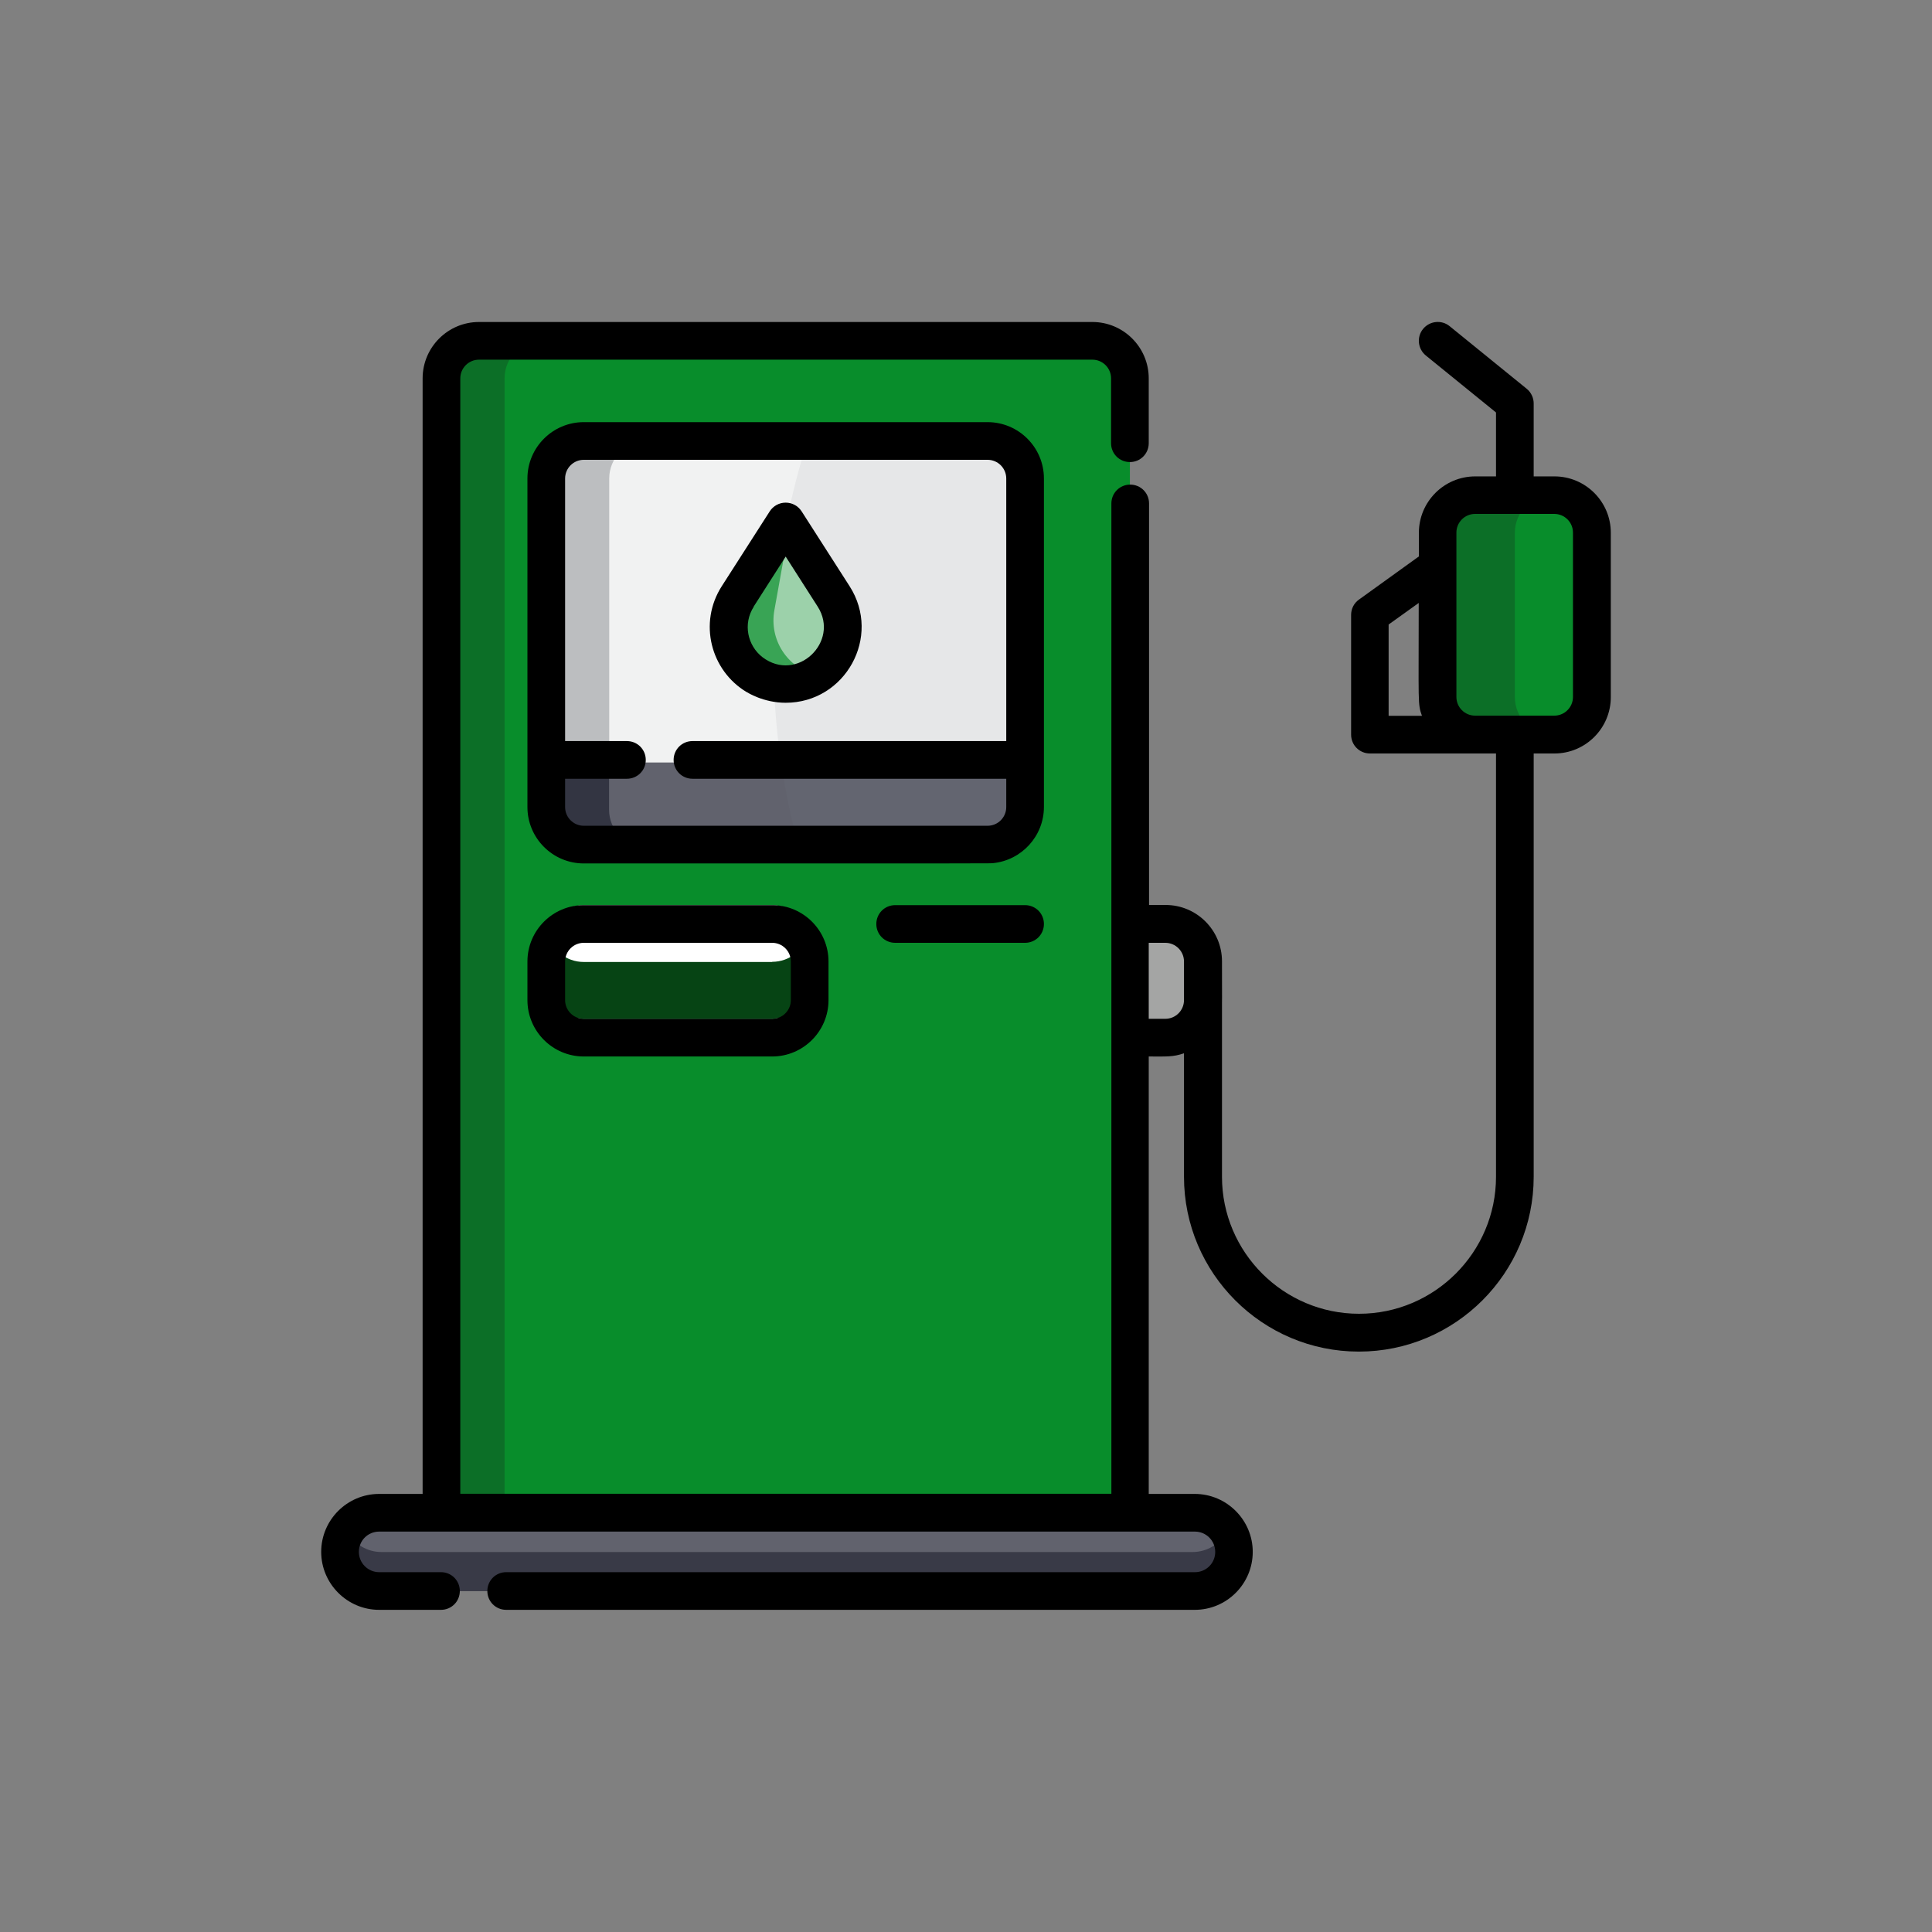 <?xml version="1.0" encoding="UTF-8"?>
<svg id="Layer_1" data-name="Layer 1" xmlns="http://www.w3.org/2000/svg" viewBox="0 0 120 120">
  <rect x="0" y="0" width="120" height="120" fill="#808080" stroke="none"/>
  <defs>
    <style>
      .cls-1 {
        fill: #fff;
      }

      .cls-2 {
        fill: #0c6f27;
      }

      .cls-3 {
        fill: #636570;
      }

      .cls-4 {
        fill: #393a47;
      }

      .cls-5 {
        fill: #064414;
      }

      .cls-6 {
        fill: #333542;
      }

      .cls-7 {
        fill: #f1f2f2;
      }

      .cls-8 {
        fill: #61626d;
      }

      .cls-9 {
        fill: #39a455;
      }

      .cls-10 {
        fill: #a4a5a4;
      }

      .cls-11 {
        fill: #088d2b;
      }

      .cls-12 {
        fill: #e6e7e8;
      }

      .cls-13 {
        fill: #9cd1aa;
      }

      .cls-14 {
        fill: #bcbec0;
      }
    </style>
  </defs>
  <path class="cls-11" d="m70.18,93.97V23.5c0-1.29-1.04-2.33-2.33-2.33H29.75c-1.29,0-2.33,1.04-2.33,2.33v70.46h42.76Z"/>
  <path class="cls-2" d="m33.67,21.17h-3.92c-1.29,0-2.33,1.04-2.33,2.33v70.46h3.92V23.5c0-1.29,1.04-2.33,2.33-2.33Z"/>
  <path class="cls-8" d="m74.06,98.83H23.7c-1.34,0-2.43-1.09-2.43-2.43s1.09-2.43,2.43-2.43h50.36c1.34,0,2.43,1.09,2.43,2.43s-1.09,2.43-2.43,2.43Z"/>
  <path class="cls-4" d="m74.06,96.4H23.7c-.9,0-1.68-.49-2.1-1.21-.94,1.62.24,3.64,2.1,3.64h50.36c1.87,0,3.04-2.03,2.1-3.64-.42.73-1.2,1.21-2.1,1.21Z"/>
  <path class="cls-7" d="m61.34,27.39h-25.08c-1.29,0-2.33,1.04-2.33,2.33v17.97h29.74v-17.97c0-1.29-1.04-2.33-2.33-2.33Z"/>
  <path class="cls-12" d="m61.34,27.39h-11.19c-2.1,6.56-2.63,13.53-1.59,20.3h15.11v-17.97c0-1.29-1.04-2.33-2.33-2.33Z"/>
  <path class="cls-1" d="m50.29,60.95c0,1.29-1.04,2.33-2.33,2.33h-11.7c-1.29,0-2.33-1.04-2.33-2.33v-2.4c0-1.29,1.04-2.33,2.33-2.33h11.7c1.29,0,2.33,1.04,2.33,2.33v2.4Z"/>
  <path class="cls-5" d="m47.96,59.75h-11.7c-1.09,0-2.01-.75-2.26-1.77-.09.38-.07.33-.07,2.96,0,1.29,1.04,2.33,2.33,2.33h11.7c1.29,0,2.33-1.04,2.33-2.33v-2.4c0-.2-.03-.39-.07-.57-.25,1.01-1.17,1.77-2.26,1.77Z"/>
  <path class="cls-14" d="m40.17,27.39h-3.91c-1.29,0-2.33,1.04-2.33,2.33v17.97h3.91v-17.97c0-1.29,1.04-2.33,2.33-2.33Z"/>
  <path class="cls-10" d="m72.38,57.39h-2.2v7.06h2.2c1.29,0,2.33-1.04,2.33-2.33v-2.4c0-1.29-1.04-2.33-2.33-2.33Z"/>
  <path class="cls-11" d="m98.88,43.3c0,1.29-1.04,2.33-2.33,2.33h-4.92c-1.29,0-2.33-1.04-2.33-2.33v-10.21c0-1.29,1.04-2.33,2.33-2.33h4.92c1.29,0,2.33,1.04,2.33,2.33v10.21Z"/>
  <path class="cls-2" d="m94.09,43.3v-10.21c0-1.29,1.04-2.33,2.33-2.33h-4.79c-1.29,0-2.33,1.04-2.33,2.33v10.21c0,1.29,1.04,2.33,2.33,2.33h4.79c-1.29,0-2.33-1.04-2.33-2.33Z"/>
  <path class="cls-13" d="m51.77,37.05l-2.32-3.62c-.31-.48-1.01-.48-1.32,0l-2.32,3.62c-.71,1.1-.79,2.58,0,3.81,1.37,2.14,4.55,2.19,5.95,0l.05-.08s0-.02.01-.02c.68-1.16.66-2.58-.06-3.71Z"/>
  <path class="cls-9" d="m48.1,37.89c.84-4.6.74-4.48,1.09-4.72-.37-.21-.83-.09-1.05.25l-2.32,3.62c-2.01,3.15,1.6,6.86,4.85,4.9-1.76-.47-2.91-2.2-2.57-4.05Z"/>
  <path class="cls-8" d="m33.93,47.36v2.93c0,1.29,1.04,2.33,2.33,2.33h25.08c1.29,0,2.33-1.04,2.33-2.33v-2.93h-29.74Z"/>
  <path class="cls-6" d="m37.83,50.29v-2.93h-3.91v2.93c0,1.29,1.04,2.33,2.33,2.33h3.91c-1.29,0-2.33-1.04-2.33-2.33Z"/>
  <path class="cls-3" d="m49.62,52.62h11.72c1.29,0,2.33-1.04,2.33-2.33v-2.93h-15.15c.26,1.79.63,3.55,1.1,5.27Z"/>
  <path d="m36.26,56.22c-1.93,0-3.5,1.57-3.5,3.5v2.4c0,1.93,1.57,3.5,3.5,3.5h11.7c1.93,0,3.5-1.57,3.5-3.5v-2.4c0-1.93-1.57-3.5-3.5-3.5h-11.7Zm12.86,3.5v2.4c0,.64-.52,1.16-1.16,1.16h-11.7c-.64,0-1.16-.52-1.16-1.16v-2.4c0-.64.52-1.16,1.16-1.16h11.7c.64,0,1.16.52,1.16,1.16Z"/>
  <path d="m55.6,56.22c-.65,0-1.17.52-1.17,1.17s.52,1.17,1.17,1.17h8.07c.65,0,1.17-.52,1.17-1.17s-.52-1.17-1.17-1.17h-8.07Z"/>
  <path d="m64.84,47.2v-17.48c0-1.93-1.57-3.5-3.5-3.5h-25.08c-1.93,0-3.5,1.57-3.5,3.5v20.41c0,1.93,1.57,3.5,3.5,3.5,26.86,0,25.17,0,25.43-.02,1.76-.18,3.15-1.67,3.15-3.49v-2.93h0Zm-3.5,4.09h-25.08c-.64,0-1.16-.52-1.16-1.16v-1.76h3.84c.65,0,1.17-.52,1.17-1.17s-.52-1.17-1.17-1.17h-3.84v-16.31c0-.64.52-1.16,1.16-1.16h25.08c.64,0,1.16.52,1.16,1.16v16.31h-19.49c-.65,0-1.17.52-1.17,1.17s.52,1.17,1.17,1.17h19.49v1.76c0,.64-.52,1.16-1.16,1.16Z"/>
  <path d="m96.55,29.59h-1.29v-4.53c0-.35-.16-.69-.43-.91l-4.79-3.89c-.5-.41-1.24-.33-1.65.17-.41.5-.33,1.24.17,1.65l4.36,3.54v3.97h-1.29c-1.93,0-3.5,1.57-3.5,3.5v1.47l-3.72,2.68c-.31.22-.49.57-.49.95v7.44c0,.65.52,1.17,1.17,1.17h7.83v26.29c0,4.69-3.82,8.51-8.51,8.51s-8.51-3.82-8.51-8.51v-10.61s0-.09,0-.14c.01-.18,0-.02,0-2.63,0-1.93-1.57-3.5-3.5-3.5h-1.03v-24.94c0-.65-.52-1.17-1.17-1.17s-1.17.52-1.17,1.17v61.51H28.59V23.5c0-.64.52-1.16,1.16-1.16h38.1c.64,0,1.16.52,1.16,1.16v4.03c0,.65.52,1.17,1.17,1.17s1.17-.52,1.17-1.17v-4.03c0-1.93-1.57-3.5-3.5-3.5H29.75c-1.93,0-3.5,1.57-3.5,3.5v69.29h-2.7c-1.99,0-3.6,1.62-3.6,3.6s1.62,3.6,3.6,3.6h3.84c.65,0,1.17-.52,1.17-1.17s-.52-1.17-1.17-1.17h-3.84c-.69,0-1.26-.56-1.26-1.26s.56-1.26,1.26-1.26h50.67c.69,0,1.26.56,1.26,1.26s-.56,1.26-1.26,1.26H31.44c-.65,0-1.17.52-1.17,1.17s.52,1.17,1.17,1.17h42.77c1.99,0,3.6-1.62,3.6-3.6s-1.62-3.6-3.6-3.6h-2.86v-27.17c1.08,0,1.51.04,2.19-.2v7.67c0,5.99,4.87,10.86,10.86,10.86s10.86-4.87,10.86-10.86v-26.29h1.29c1.93,0,3.5-1.57,3.5-3.5v-10.21c0-1.93-1.57-3.5-3.5-3.5Zm-24.17,33.69h-1.03v-4.72h1.03c.64,0,1.16.52,1.16,1.16v2.4c0,.64-.52,1.16-1.16,1.16Zm13.87-24.49l1.87-1.34c0,6.32-.07,6.25.2,7.01h-2.07v-5.66Zm5.37,5.66c-.64,0-1.16-.52-1.16-1.16v-10.21c0-.64.52-1.16,1.16-1.16h4.92c.64,0,1.16.52,1.16,1.16v10.21c0,.64-.52,1.16-1.16,1.16h-4.92Z"/>
  <path d="m46.39,42.99s1.01.66,2.41.66c3.7,0,5.98-4.1,3.97-7.24l-2.98-4.65c-.22-.34-.59-.54-.99-.54s-.77.2-.99.54l-2.98,4.65c-1.46,2.28-.69,5.24,1.55,6.58Zm.42-5.31l1.99-3.11,1.99,3.11c1.39,2.18-1.29,4.76-3.43,3.14-.93-.72-1.23-2.07-.54-3.14Z"/>
</svg>